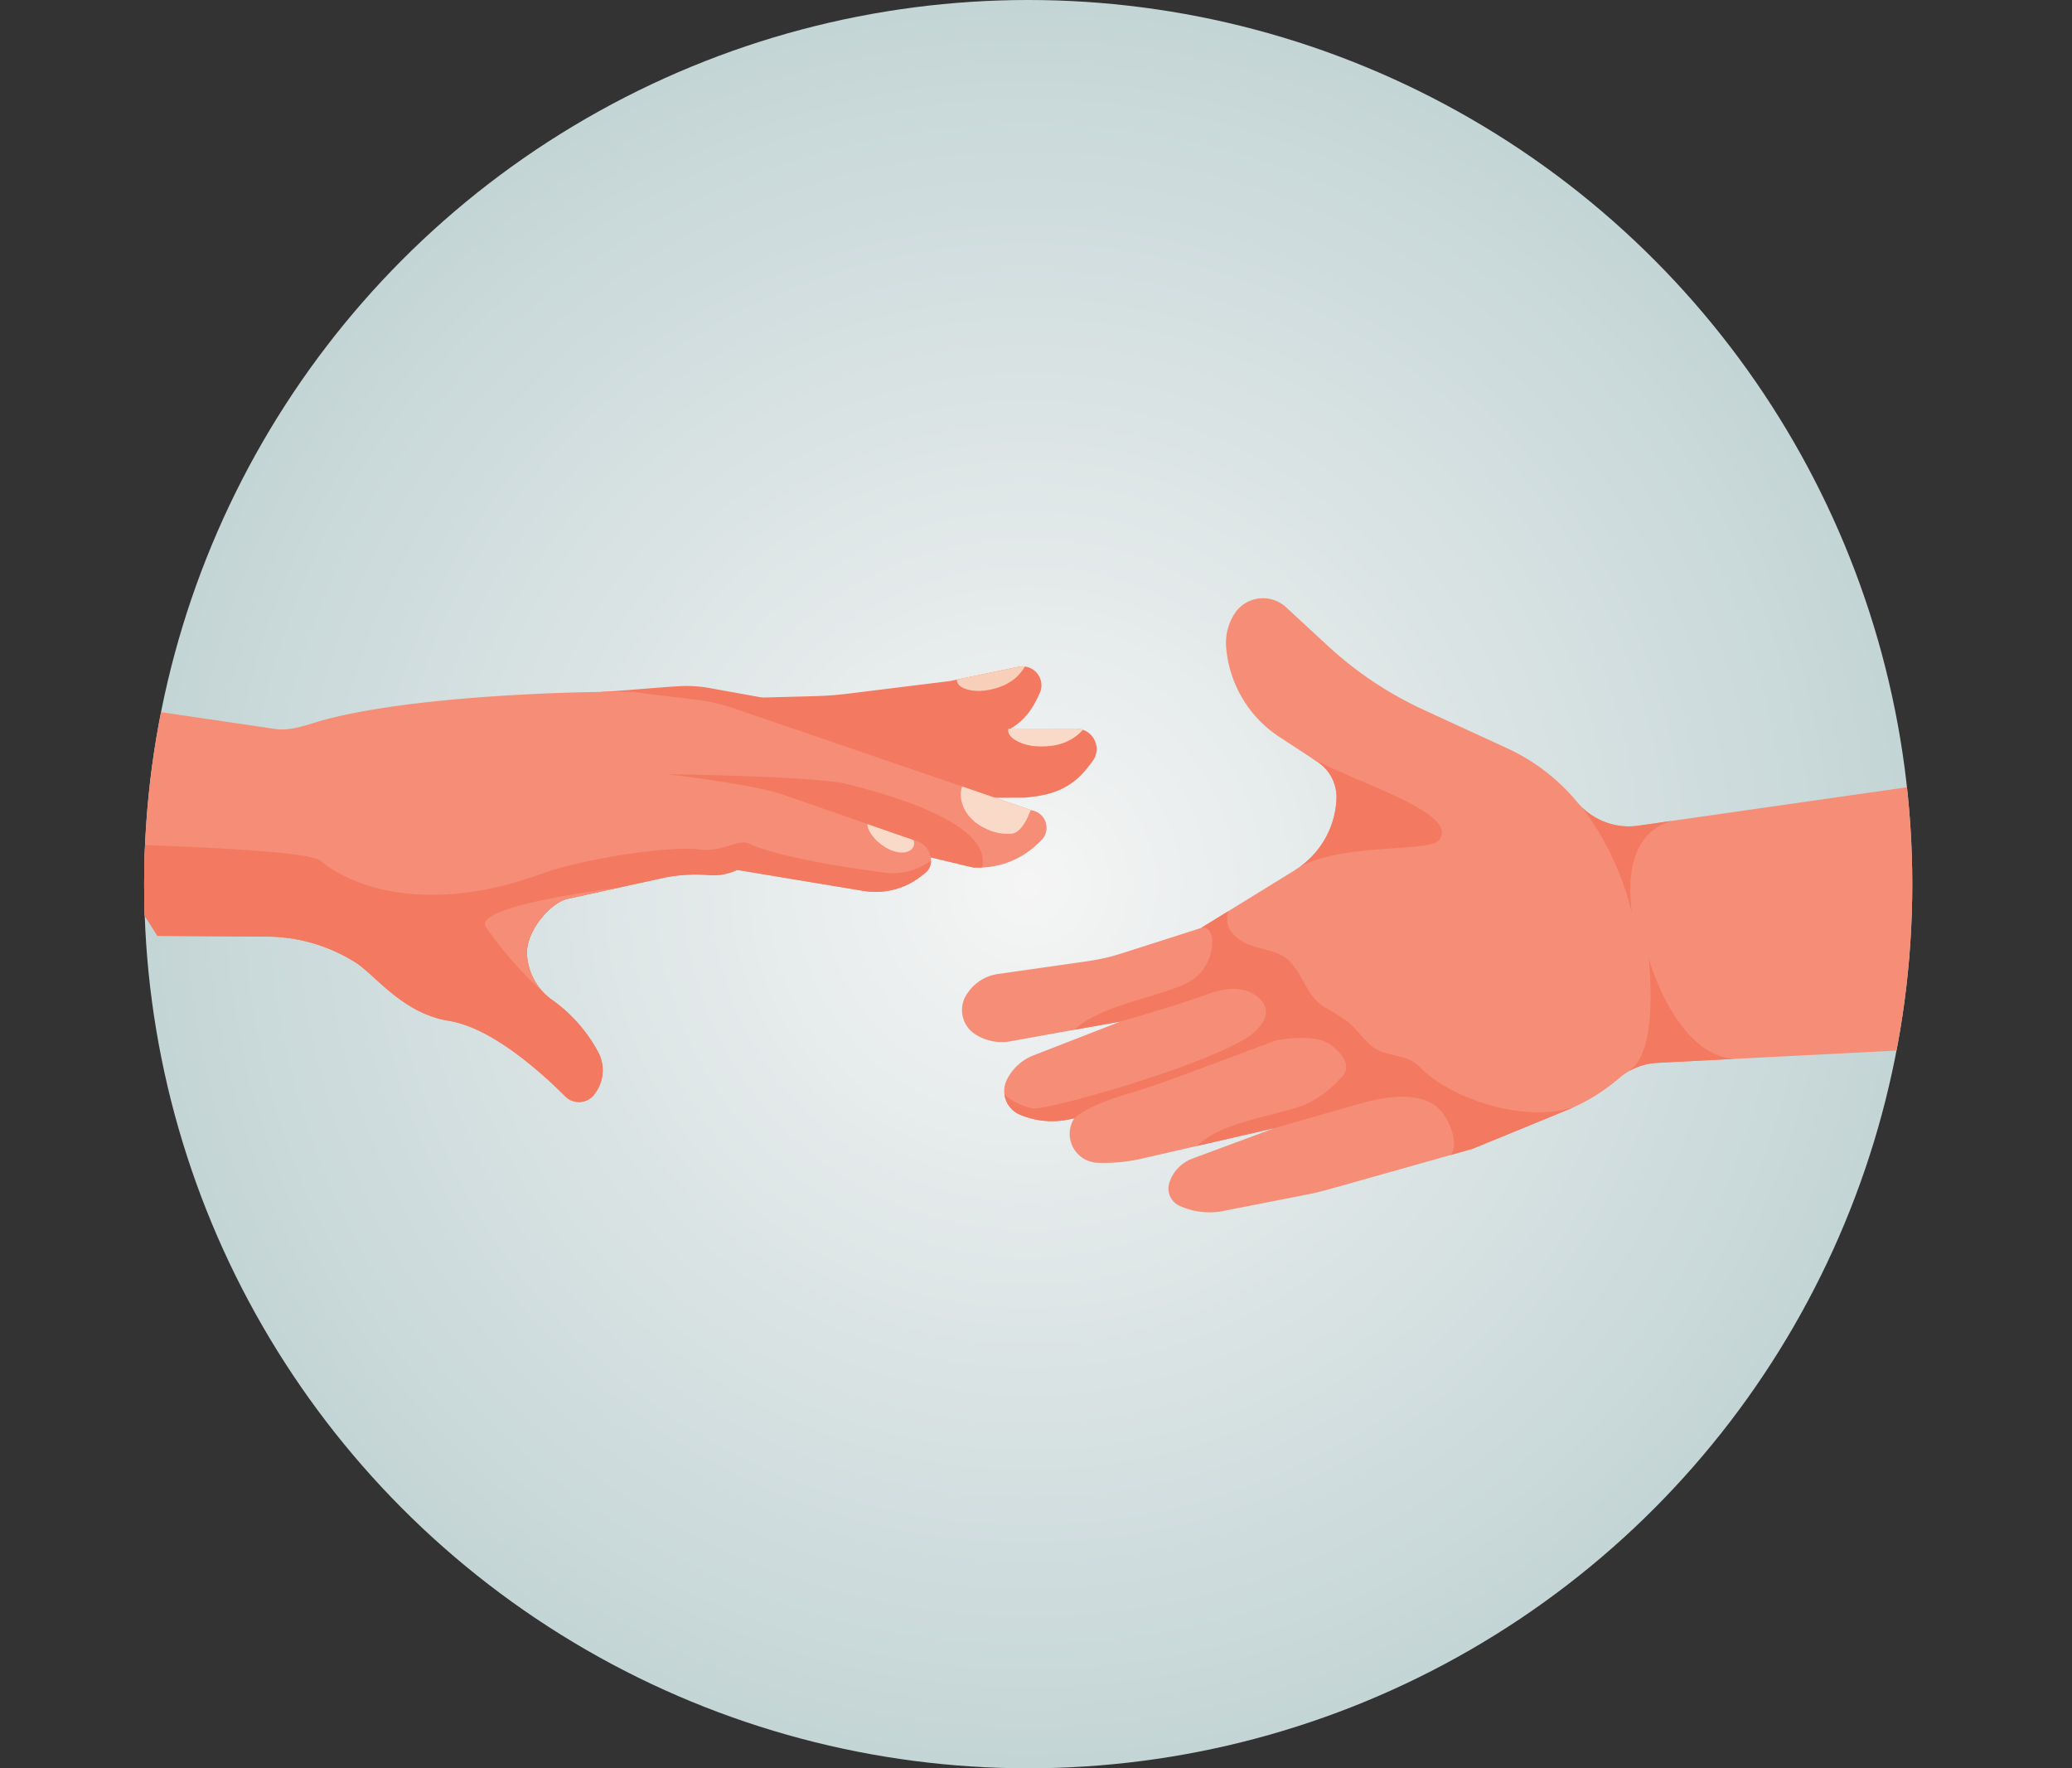 <svg id="Layer_1" data-name="Layer 1" xmlns="http://www.w3.org/2000/svg" xmlns:xlink="http://www.w3.org/1999/xlink" viewBox="0 0 283.984 242.337"><rect x="0" y="0" width="283.984" height="242.337" fill="#333333" stroke="none"/><defs><radialGradient id="radial-gradient" cx="140.926" cy="121.168" r="121.168" gradientUnits="userSpaceOnUse"><stop offset="0" stop-color="#f5f5f5"/><stop offset="1" stop-color="#c4d5d6"/></radialGradient><clipPath id="clip-path" transform="translate(-24.574 -44.332)"><circle cx="165.5" cy="165.5" r="121.168" fill="none"/></clipPath></defs><title>6</title><circle cx="140.926" cy="121.168" r="121.168" fill="url(#radial-gradient)"/><g clip-path="url(#clip-path)"><path d="M308.558,187.071l-22.216-34.906-37.234,5.326a9.161,9.161,0,0,1-8.35-3.222,27.388,27.388,0,0,0-9.632-7.399L219.675,141.6a50.25,50.25,0,0,1-13.073-8.724l-5.769-5.325a4.651,4.651,0,0,0-7.094.944h0a7.406,7.406,0,0,0-1.111,4.525h0a16.254,16.254,0,0,0,7.31,12.317L205.13,148.73a5.8,5.8,0,0,1,2.615,5.231l-.008.123A12.082,12.082,0,0,1,202.02,163.6c-5.352,3.297-12.825,7.902-12.825,7.902l-10.947,3.505a27.469,27.469,0,0,1-4.492,1.032L161.355,177.81a6.048,6.048,0,0,0-4.102,2.522l-.117.168a3.942,3.942,0,0,0,1.22,5.649l.089.053a6.725,6.725,0,0,0,4.626.834c4.834-.874,15.096-2.715,15.096-2.715l-11.932,4.636a6.857,6.857,0,0,0-3.651,3.327,3.512,3.512,0,0,0,1.767,4.801h0a11.23,11.23,0,0,0,6.556.687l.898-.176-.064.107a3.959,3.959,0,0,0,3.249,5.977,23.313,23.313,0,0,0,6.147-.576l18.15-4.178-11.264,4.177a5.271,5.271,0,0,0-3.178,3.305h0a2.601,2.601,0,0,0,1.387,3.171,9.822,9.822,0,0,0,5.988.713l11.249-2.204q1.72-.337,3.408-.812l19.467-5.484,13.075-5.359a25.768,25.768,0,0,0,7.075-4.346,8.659,8.659,0,0,1,5.218-2.096Z" transform="translate(-24.574 -44.332)" fill="#f58d77"/><path d="M207.744,153.961l-.008.123A12.083,12.083,0,0,1,202.02,163.6c5.2-3.782,18.216-2.454,19.679-4.043,3.55-3.855-12.963-8.476-17.754-11.601l1.185.774A5.8,5.8,0,0,1,207.744,153.961Z" transform="translate(-24.574 -44.332)" fill="#f37960"/><path d="M253.707,156.833l-4.599.658a9.159,9.159,0,0,1-7.641-2.464,39.642,39.642,0,0,1,6.765,14.376C247.465,163.496,248.663,158.222,253.707,156.833Z" transform="translate(-24.574 -44.332)" fill="#f37960"/><path d="M219.148,190.552c-1.979-2.028-4.691-1.135-6.83-3.069-1.015-.917-1.799-2.057-2.819-2.969a31.392,31.392,0,0,0-3.59-2.274c-2.327-1.584-2.722-4.299-4.607-6.188-1.67-1.673-4.438-1.519-6.421-2.68s-2.414-2.68-1.983-4.151l-3.703,2.282c2.244-.561,2.193,4.953-1.289,7.17s-12.228,3.151-16.065,6.784c3.434-.617,6.324-1.136,6.324-1.136s7.09-2.009,11.962-3.754l.001,0,.009-.003.015-.005c2.254-.854,5.006-1.164,6.882.458a3.854,3.854,0,0,1,.688.767,2.337,2.337,0,0,1,.053,2.413,6.453,6.453,0,0,1-2.159,2.269c-6.374,4.057-25.92,9.541-29.04,9.769-1.217.089-3.996-1.278-4.34-1.999a3.506,3.506,0,0,0,2.113,2.851h0a11.231,11.231,0,0,0,6.556.687l.898-.176s1.463-1.731,8.253-3.644c3.43-.966,14.569-5.275,19.396-7.029,2.458-.479,6.127-.675,7.763.769,1.529,1.35,2.435,2.616,1.456,4.012a15.625,15.625,0,0,1-4.24,3.519c-2.89,1.821-12.235,2.489-15.798,6.155l10.653-2.452s6.994-2.018,11.877-3.403c2.445-.693,7.338-1.764,10.161.351,2.088,1.564,3.323,5.707,1.982,6.773l3.037-.856,13.075-5.359c.301-.123.6-.254.896-.389C233.727,198.272,223.557,195.07,219.148,190.552Z" transform="translate(-24.574 -44.332)" fill="#f37960"/><path d="M250.539,175.685c.25,2.414,1.148,13.003-2.727,15.469a8.655,8.655,0,0,1,3.9-1.163l10.53-.541C254.106,188.854,250.521,175.51,250.539,175.685Z" transform="translate(-24.574 -44.332)" fill="#f37960"/><path d="M148.462,148.014,159.43,145.699c3.449-1.01,5.726-2.363,7.278-5.604l.348-.726A2.593,2.593,0,0,0,164.19,135.71l-9.433,1.96-13.934,1.722q-2.247.278-4.512.339l-15.595.421C130.111,142.331,139.512,144.47,148.462,148.014Z" transform="translate(-24.574 -44.332)" fill="#f37960"/><path d="M159.571,138.966c3.641-.505,4.892-2.343,5.482-3.292a2.624,2.624,0,0,0-.864.037l-8.463,1.758C155.66,138.727,157.905,139.197,159.571,138.966Z" transform="translate(-24.574 -44.332)" fill="#f8cfb8"/><path d="M135.116,153.692l29.758-.036c3.854-.301,6.55-1.223,8.9-4.292l.526-.687a2.789,2.789,0,0,0-2.209-4.485l-10.363-.021-15.05-1.266q-2.426-.204-4.825-.64l-19.951-3.627a18.165,18.165,0,0,0-4.303-.261c-3.362.195-8.302.683-10.515.762Z" transform="translate(-24.574 -44.332)" fill="#f37960"/><path d="M166.511,146.599c3.944.273,5.668-1.386,6.499-2.255a2.821,2.821,0,0,0-.918-.152l-9.298-.019C162.446,145.484,164.705,146.474,166.511,146.599Z" transform="translate(-24.574 -44.332)" fill="#f9dac8"/><path d="M166.787,159.972l.532-.513a2.413,2.413,0,0,0-1.294-4.067L125.181,141.409a25.552,25.552,0,0,0-5.261-1.2c-3.249-.386-8.309-.997-8.459-1.069-1.794.007-3.416-.036-4.376-.002l-.347.023c-1.346.001-24.978.318-37.977,3.896-2.103.579-4.12,1.433-6.289,1.204l-37.898-5.584L46.16,172.595l15.274.099a22.941,22.941,0,0,1,11.82,3.516c2.731,1.689,6.435,6.996,12.856,8.029,5.825.937,12.545,6.957,15.937,10.35a2.648,2.648,0,0,0,4.056-.372l.152-.221a5.286,5.286,0,0,0,.373-5.352,20.81,20.81,0,0,0-6.549-7.403,8.134,8.134,0,0,1-3.282-6.222c-.091-3.223,3.351-7.084,5.639-7.519l13.348-2.921a22.254,22.254,0,0,1,5.988-.316,7.625,7.625,0,0,0,3.839-.716l17.311,2.879a10.116,10.116,0,0,0,7.975-2.077l.504-.403a2.101,2.101,0,0,0,.272-.265c.022-.026.042-.052.062-.079a1.988,1.988,0,0,0,.157-.229c.015-.025.03-.05.043-.075a2.009,2.009,0,0,0,.217-.681h.002l.004-.071h0a2.109,2.109,0,0,0-.004-.47c-.005-.086-.01-.171-.023-.254l5.752,1.377A11.623,11.623,0,0,0,166.787,159.972Z" transform="translate(-24.574 -44.332)" fill="#f58d77"/><path d="M106.103,194.217l.152-.221a5.286,5.286,0,0,0,.373-5.352,20.81,20.81,0,0,0-6.549-7.403,8.134,8.134,0,0,1-3.282-6.222c-.091-3.223,3.351-7.084,5.639-7.519l13.348-2.921a22.254,22.254,0,0,1,5.988-.316,7.625,7.625,0,0,0,3.839-.716l17.311,2.879a10.116,10.116,0,0,0,7.975-2.077l.504-.403a2.101,2.101,0,0,0,.272-.265c.022-.026.042-.052.062-.079a1.988,1.988,0,0,0,.157-.229c.015-.025.03-.05.043-.075a2.009,2.009,0,0,0,.217-.681h.002l.004-.071h0a2.265,2.265,0,0,0-.003-.27,8.604,8.604,0,0,1-5.975,1.69c-4.798-.601-14.768-2.105-18.907-3.999-1.654-.757-3.35,1.206-7.016.76-3.721-.453-15.409,1.155-21.554,3.391-15.067,5.481-25.605,2.023-30.22-1.833-1.37-1.144-14.226-1.874-30.374-2.339l8.049,12.647,15.274.099a22.941,22.941,0,0,1,11.82,3.516c2.731,1.689,6.435,6.996,12.856,8.029,5.825.937,12.545,6.957,15.937,10.35A2.648,2.648,0,0,0,106.103,194.217Z" transform="translate(-24.574 -44.332)" fill="#f37960"/><path d="M100.079,181.241a8.134,8.134,0,0,1-3.282-6.222c-.091-3.223,3.351-7.084,5.639-7.519l7.035-1.54s-20.241,2.436-18.295,5.414A51.084,51.084,0,0,0,100.079,181.241Z" transform="translate(-24.574 -44.332)" fill="#f58d77"/><path d="M156.436,152.11c-.661,2.021.572,4.508,3.041,5.678a6.84,6.84,0,0,0,3.81.798c1.573-.247,2.48-3.137,2.551-3.257Z" transform="translate(-24.574 -44.332)" fill="#f9dac8"/><path d="M143.452,157.246c.031,1.466,2.121,3.455,4.076,3.858,1.675.345,2.654-.642,2.247-1.664Z" transform="translate(-24.574 -44.332)" fill="#f9dac8"/><path d="M140.671,151.786c-4.171-1.082-24.69-1.355-24.69-1.355s12.436,1.449,16.109,2.871L150,159.518a2.809,2.809,0,0,1,2.132,2.306l5.752,1.377a11.6,11.6,0,0,0,1.3.017C160.646,156.759,144.624,152.812,140.671,151.786Z" transform="translate(-24.574 -44.332)" fill="#f37960"/></g></svg>